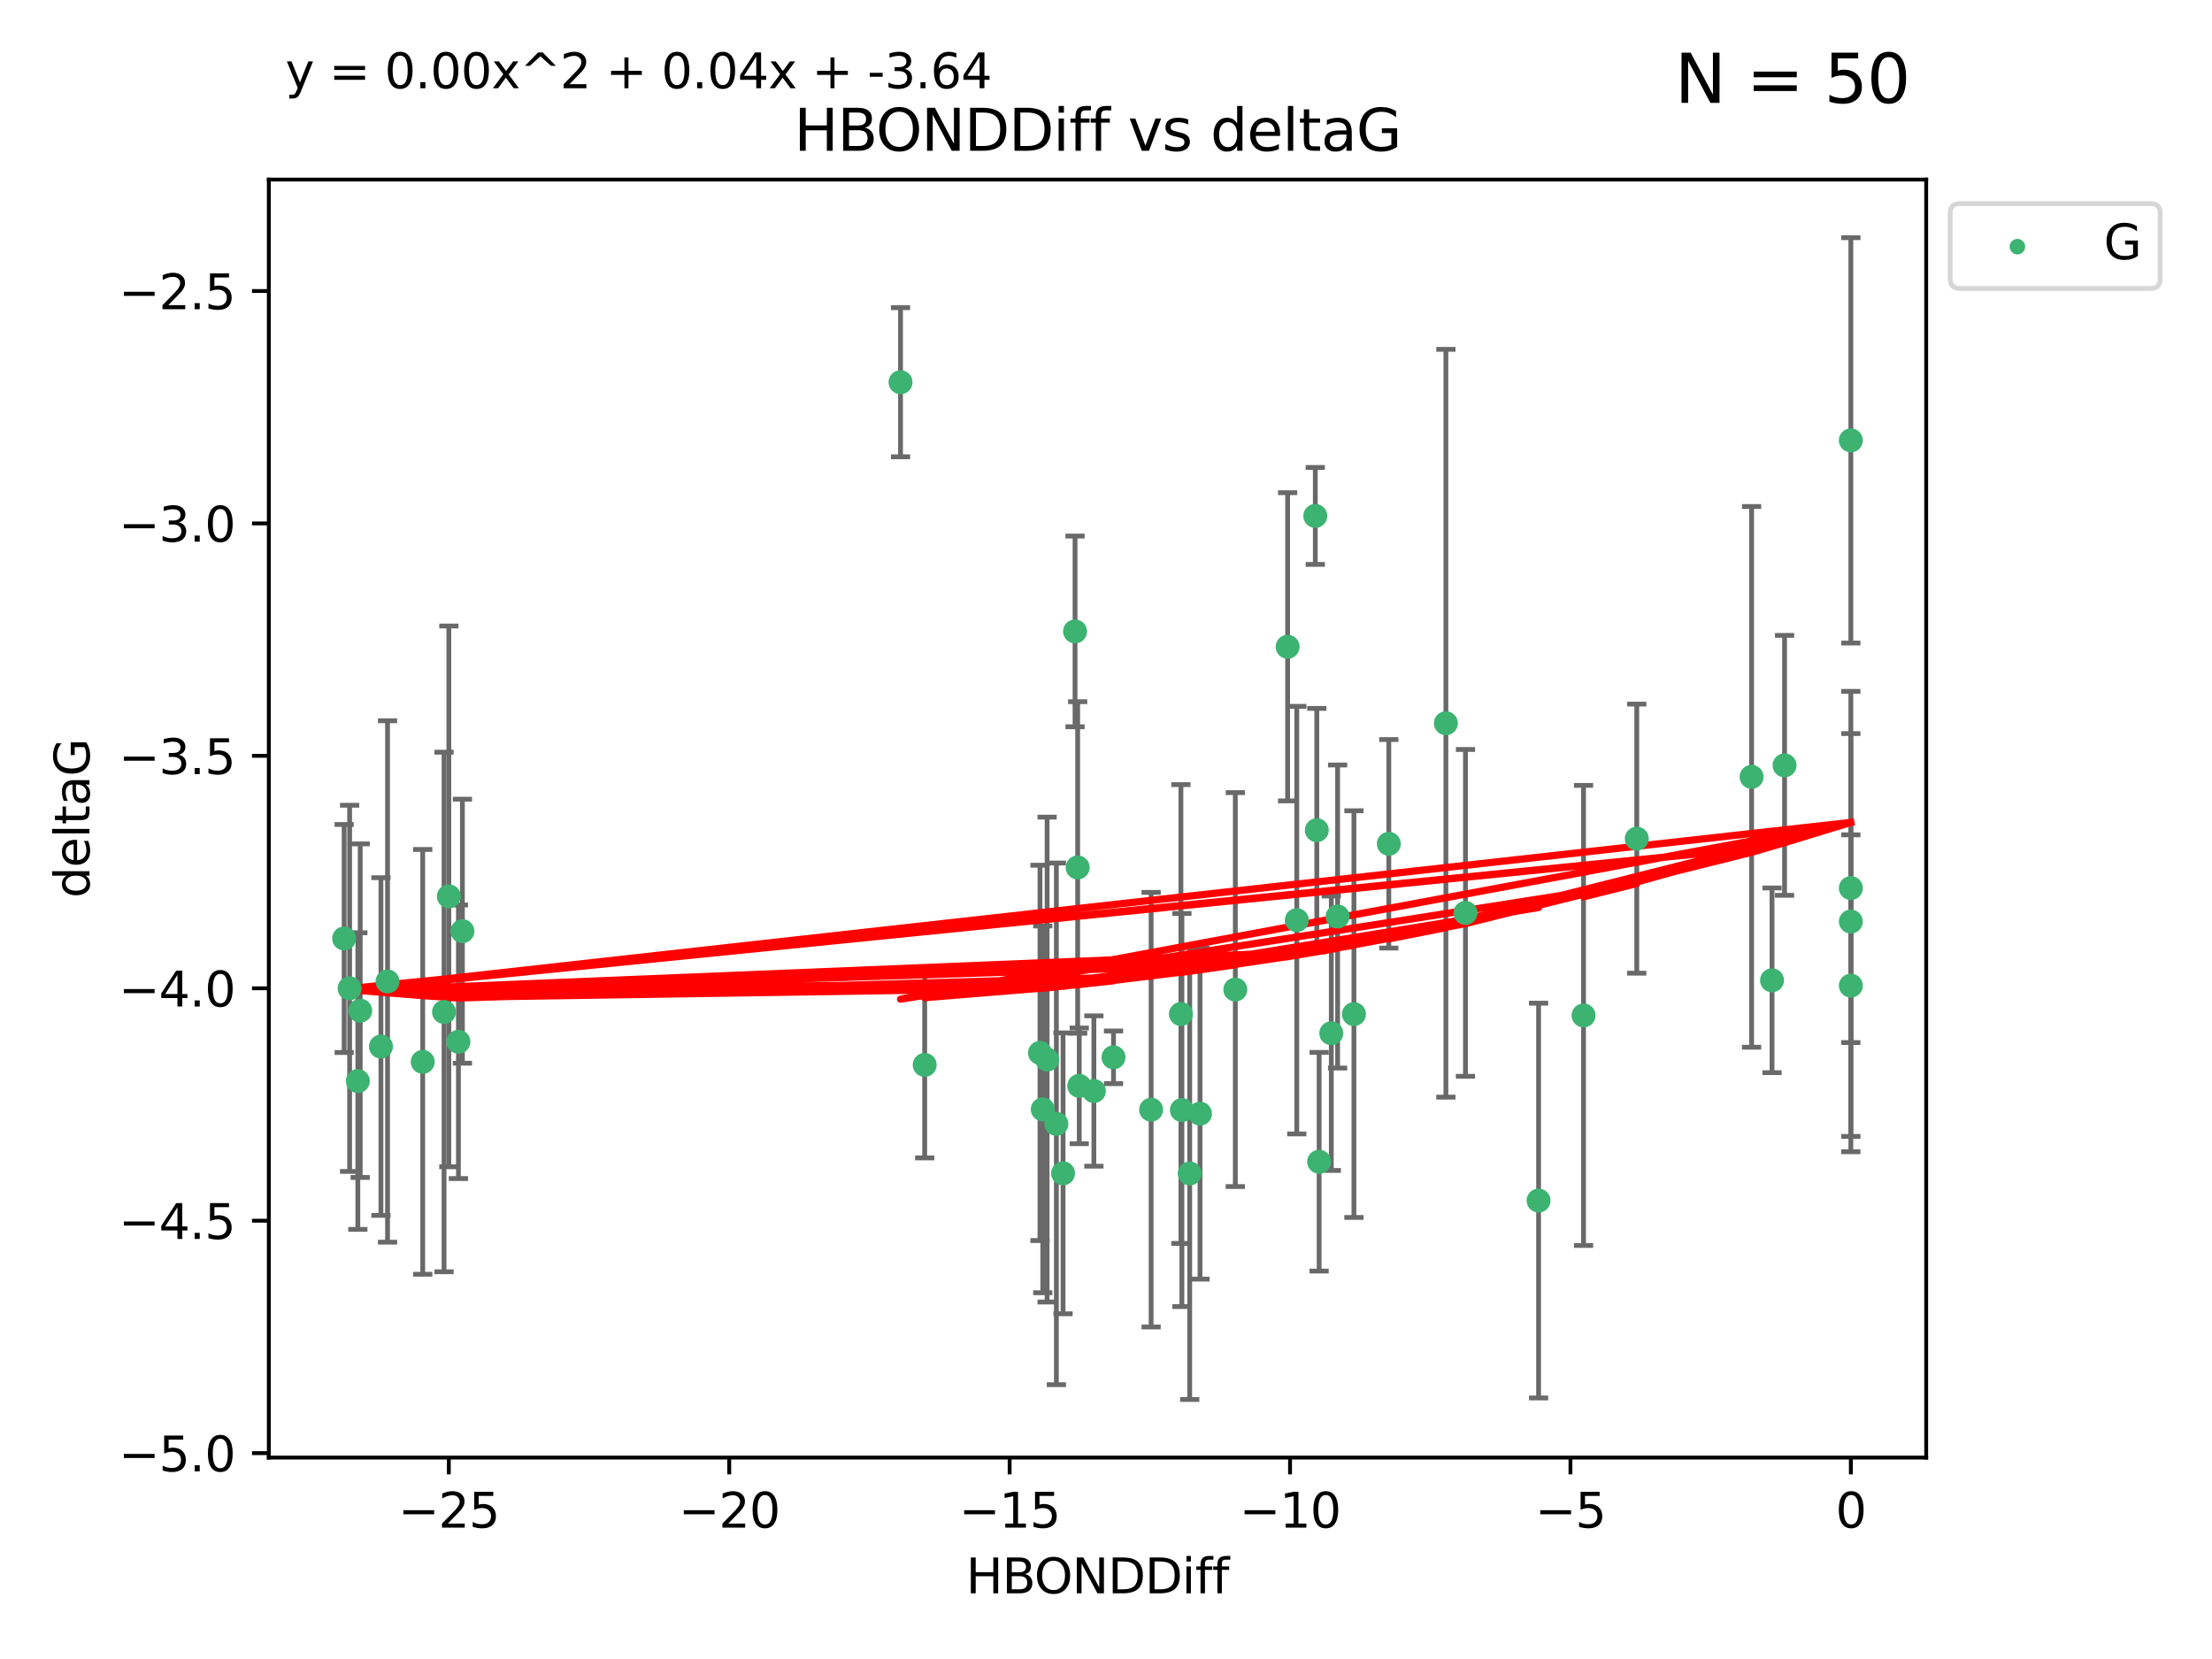 <?xml version="1.0" encoding="utf-8" standalone="no"?>
<!DOCTYPE svg PUBLIC "-//W3C//DTD SVG 1.1//EN"
  "http://www.w3.org/Graphics/SVG/1.1/DTD/svg11.dtd">
<svg xmlns:xlink="http://www.w3.org/1999/xlink" width="460.8pt" height="345.6pt" viewBox="0 0 460.8 345.6" xmlns="http://www.w3.org/2000/svg" version="1.1">
 <defs>
  <style type="text/css">*{stroke-linejoin: round; stroke-linecap: butt}</style>
 </defs>
 <g id="figure_1">
  <g id="patch_1">
   <path d="M 0 345.6 
L 460.8 345.6 
L 460.8 0 
L 0 0 
z
" style="fill: #ffffff"/>
  </g>
  <g id="axes_1">
   <g id="patch_2">
    <path d="M 56 303.64 
L 401.26 303.64 
L 401.26 37.411 
L 56 37.411 
z
" style="fill: #ffffff"/>
   </g>
   <g id="PathCollection_1">
    <defs>
     <path id="m024891df63" d="M 0 1.118 
C 0.297 1.118 0.581 1 0.791 0.791 
C 1 0.581 1.118 0.297 1.118 0 
C 1.118 -0.297 1 -0.581 0.791 -0.791 
C 0.581 -1 0.297 -1.118 0 -1.118 
C -0.297 -1.118 -0.581 -1 -0.791 -0.791 
C -1 -0.581 -1.118 -0.297 -1.118 0 
C -1.118 0.297 -1 0.581 -0.791 0.791 
C -0.581 1 -0.297 1.118 0 1.118 
z
" style="stroke: #3cb371"/>
    </defs>
    <g clip-path="url(#p3698262819)">
     <use xlink:href="#m024891df63" x="247.838" y="244.454" style="fill: #3cb371; stroke: #3cb371"/>
     <use xlink:href="#m024891df63" x="257.34" y="206.146" style="fill: #3cb371; stroke: #3cb371"/>
     <use xlink:href="#m024891df63" x="79.358" y="218.017" style="fill: #3cb371; stroke: #3cb371"/>
     <use xlink:href="#m024891df63" x="218.132" y="220.725" style="fill: #3cb371; stroke: #3cb371"/>
     <use xlink:href="#m024891df63" x="220.062" y="234.121" style="fill: #3cb371; stroke: #3cb371"/>
     <use xlink:href="#m024891df63" x="192.63" y="221.839" style="fill: #3cb371; stroke: #3cb371"/>
     <use xlink:href="#m024891df63" x="274.799" y="242.013" style="fill: #3cb371; stroke: #3cb371"/>
     <use xlink:href="#m024891df63" x="75.037" y="210.541" style="fill: #3cb371; stroke: #3cb371"/>
     <use xlink:href="#m024891df63" x="217.228" y="231.1" style="fill: #3cb371; stroke: #3cb371"/>
     <use xlink:href="#m024891df63" x="93.504" y="186.729" style="fill: #3cb371; stroke: #3cb371"/>
     <use xlink:href="#m024891df63" x="96.328" y="193.984" style="fill: #3cb371; stroke: #3cb371"/>
     <use xlink:href="#m024891df63" x="92.502" y="210.816" style="fill: #3cb371; stroke: #3cb371"/>
     <use xlink:href="#m024891df63" x="239.8" y="231.169" style="fill: #3cb371; stroke: #3cb371"/>
     <use xlink:href="#m024891df63" x="95.497" y="217.019" style="fill: #3cb371; stroke: #3cb371"/>
     <use xlink:href="#m024891df63" x="88.061" y="221.206" style="fill: #3cb371; stroke: #3cb371"/>
     <use xlink:href="#m024891df63" x="74.544" y="225.206" style="fill: #3cb371; stroke: #3cb371"/>
     <use xlink:href="#m024891df63" x="270.146" y="191.682" style="fill: #3cb371; stroke: #3cb371"/>
     <use xlink:href="#m024891df63" x="246.21" y="231.244" style="fill: #3cb371; stroke: #3cb371"/>
     <use xlink:href="#m024891df63" x="246.006" y="211.237" style="fill: #3cb371; stroke: #3cb371"/>
     <use xlink:href="#m024891df63" x="274.313" y="172.942" style="fill: #3cb371; stroke: #3cb371"/>
     <use xlink:href="#m024891df63" x="227.876" y="227.278" style="fill: #3cb371; stroke: #3cb371"/>
     <use xlink:href="#m024891df63" x="277.333" y="215.242" style="fill: #3cb371; stroke: #3cb371"/>
     <use xlink:href="#m024891df63" x="249.983" y="231.996" style="fill: #3cb371; stroke: #3cb371"/>
     <use xlink:href="#m024891df63" x="224.828" y="226.203" style="fill: #3cb371; stroke: #3cb371"/>
     <use xlink:href="#m024891df63" x="282.048" y="211.258" style="fill: #3cb371; stroke: #3cb371"/>
     <use xlink:href="#m024891df63" x="221.453" y="244.427" style="fill: #3cb371; stroke: #3cb371"/>
     <use xlink:href="#m024891df63" x="278.648" y="190.925" style="fill: #3cb371; stroke: #3cb371"/>
     <use xlink:href="#m024891df63" x="268.237" y="134.737" style="fill: #3cb371; stroke: #3cb371"/>
     <use xlink:href="#m024891df63" x="223.952" y="131.536" style="fill: #3cb371; stroke: #3cb371"/>
     <use xlink:href="#m024891df63" x="80.729" y="204.459" style="fill: #3cb371; stroke: #3cb371"/>
     <use xlink:href="#m024891df63" x="231.965" y="220.259" style="fill: #3cb371; stroke: #3cb371"/>
     <use xlink:href="#m024891df63" x="216.649" y="219.335" style="fill: #3cb371; stroke: #3cb371"/>
     <use xlink:href="#m024891df63" x="320.515" y="250.1" style="fill: #3cb371; stroke: #3cb371"/>
     <use xlink:href="#m024891df63" x="224.498" y="180.705" style="fill: #3cb371; stroke: #3cb371"/>
     <use xlink:href="#m024891df63" x="71.694" y="195.507" style="fill: #3cb371; stroke: #3cb371"/>
     <use xlink:href="#m024891df63" x="369.145" y="204.216" style="fill: #3cb371; stroke: #3cb371"/>
     <use xlink:href="#m024891df63" x="72.833" y="205.891" style="fill: #3cb371; stroke: #3cb371"/>
     <use xlink:href="#m024891df63" x="385.566" y="205.324" style="fill: #3cb371; stroke: #3cb371"/>
     <use xlink:href="#m024891df63" x="289.314" y="175.78" style="fill: #3cb371; stroke: #3cb371"/>
     <use xlink:href="#m024891df63" x="301.205" y="150.666" style="fill: #3cb371; stroke: #3cb371"/>
     <use xlink:href="#m024891df63" x="274.001" y="107.475" style="fill: #3cb371; stroke: #3cb371"/>
     <use xlink:href="#m024891df63" x="305.283" y="190.172" style="fill: #3cb371; stroke: #3cb371"/>
     <use xlink:href="#m024891df63" x="364.891" y="161.836" style="fill: #3cb371; stroke: #3cb371"/>
     <use xlink:href="#m024891df63" x="371.756" y="159.439" style="fill: #3cb371; stroke: #3cb371"/>
     <use xlink:href="#m024891df63" x="385.566" y="91.737" style="fill: #3cb371; stroke: #3cb371"/>
     <use xlink:href="#m024891df63" x="385.566" y="191.977" style="fill: #3cb371; stroke: #3cb371"/>
     <use xlink:href="#m024891df63" x="329.882" y="211.534" style="fill: #3cb371; stroke: #3cb371"/>
     <use xlink:href="#m024891df63" x="340.969" y="174.704" style="fill: #3cb371; stroke: #3cb371"/>
     <use xlink:href="#m024891df63" x="187.596" y="79.626" style="fill: #3cb371; stroke: #3cb371"/>
     <use xlink:href="#m024891df63" x="385.566" y="185.004" style="fill: #3cb371; stroke: #3cb371"/>
    </g>
   </g>
   <g id="matplotlib.axis_1">
    <g id="xtick_1">
     <g id="line2d_1">
      <defs>
       <path id="ma9cd498741" d="M 0 0 
L 0 3.5 
" style="stroke: #000000; stroke-width: 0.8"/>
      </defs>
      <g>
       <use xlink:href="#ma9cd498741" x="93.498" y="303.64" style="stroke: #000000; stroke-width: 0.8"/>
      </g>
     </g>
     <g id="text_1">
      <!-- −25 -->
      <g transform="translate(82.946 318.238)scale(0.1 -0.1)">
       <defs>
        <path id="DejaVuSans-2212" d="M 678 2272 
L 4684 2272 
L 4684 1741 
L 678 1741 
L 678 2272 
z
" transform="scale(0.016)"/>
        <path id="DejaVuSans-32" d="M 1228 531 
L 3431 531 
L 3431 0 
L 469 0 
L 469 531 
Q 828 903 1448 1529 
Q 2069 2156 2228 2338 
Q 2531 2678 2651 2914 
Q 2772 3150 2772 3378 
Q 2772 3750 2511 3984 
Q 2250 4219 1831 4219 
Q 1534 4219 1204 4116 
Q 875 4013 500 3803 
L 500 4441 
Q 881 4594 1212 4672 
Q 1544 4750 1819 4750 
Q 2544 4750 2975 4387 
Q 3406 4025 3406 3419 
Q 3406 3131 3298 2873 
Q 3191 2616 2906 2266 
Q 2828 2175 2409 1742 
Q 1991 1309 1228 531 
z
" transform="scale(0.016)"/>
        <path id="DejaVuSans-35" d="M 691 4666 
L 3169 4666 
L 3169 4134 
L 1269 4134 
L 1269 2991 
Q 1406 3038 1543 3061 
Q 1681 3084 1819 3084 
Q 2600 3084 3056 2656 
Q 3513 2228 3513 1497 
Q 3513 744 3044 326 
Q 2575 -91 1722 -91 
Q 1428 -91 1123 -41 
Q 819 9 494 109 
L 494 744 
Q 775 591 1075 516 
Q 1375 441 1709 441 
Q 2250 441 2565 725 
Q 2881 1009 2881 1497 
Q 2881 1984 2565 2268 
Q 2250 2553 1709 2553 
Q 1456 2553 1204 2497 
Q 953 2441 691 2322 
L 691 4666 
z
" transform="scale(0.016)"/>
       </defs>
       <use xlink:href="#DejaVuSans-2212"/>
       <use xlink:href="#DejaVuSans-32" x="83.789"/>
       <use xlink:href="#DejaVuSans-35" x="147.412"/>
      </g>
     </g>
    </g>
    <g id="xtick_2">
     <g id="line2d_2">
      <g>
       <use xlink:href="#ma9cd498741" x="151.912" y="303.64" style="stroke: #000000; stroke-width: 0.8"/>
      </g>
     </g>
     <g id="text_2">
      <!-- −20 -->
      <g transform="translate(141.36 318.238)scale(0.1 -0.1)">
       <defs>
        <path id="DejaVuSans-30" d="M 2034 4250 
Q 1547 4250 1301 3770 
Q 1056 3291 1056 2328 
Q 1056 1369 1301 889 
Q 1547 409 2034 409 
Q 2525 409 2770 889 
Q 3016 1369 3016 2328 
Q 3016 3291 2770 3770 
Q 2525 4250 2034 4250 
z
M 2034 4750 
Q 2819 4750 3233 4129 
Q 3647 3509 3647 2328 
Q 3647 1150 3233 529 
Q 2819 -91 2034 -91 
Q 1250 -91 836 529 
Q 422 1150 422 2328 
Q 422 3509 836 4129 
Q 1250 4750 2034 4750 
z
" transform="scale(0.016)"/>
       </defs>
       <use xlink:href="#DejaVuSans-2212"/>
       <use xlink:href="#DejaVuSans-32" x="83.789"/>
       <use xlink:href="#DejaVuSans-30" x="147.412"/>
      </g>
     </g>
    </g>
    <g id="xtick_3">
     <g id="line2d_3">
      <g>
       <use xlink:href="#ma9cd498741" x="210.326" y="303.64" style="stroke: #000000; stroke-width: 0.8"/>
      </g>
     </g>
     <g id="text_3">
      <!-- −15 -->
      <g transform="translate(199.773 318.238)scale(0.1 -0.1)">
       <defs>
        <path id="DejaVuSans-31" d="M 794 531 
L 1825 531 
L 1825 4091 
L 703 3866 
L 703 4441 
L 1819 4666 
L 2450 4666 
L 2450 531 
L 3481 531 
L 3481 0 
L 794 0 
L 794 531 
z
" transform="scale(0.016)"/>
       </defs>
       <use xlink:href="#DejaVuSans-2212"/>
       <use xlink:href="#DejaVuSans-31" x="83.789"/>
       <use xlink:href="#DejaVuSans-35" x="147.412"/>
      </g>
     </g>
    </g>
    <g id="xtick_4">
     <g id="line2d_4">
      <g>
       <use xlink:href="#ma9cd498741" x="268.739" y="303.64" style="stroke: #000000; stroke-width: 0.8"/>
      </g>
     </g>
     <g id="text_4">
      <!-- −10 -->
      <g transform="translate(258.187 318.238)scale(0.1 -0.1)">
       <use xlink:href="#DejaVuSans-2212"/>
       <use xlink:href="#DejaVuSans-31" x="83.789"/>
       <use xlink:href="#DejaVuSans-30" x="147.412"/>
      </g>
     </g>
    </g>
    <g id="xtick_5">
     <g id="line2d_5">
      <g>
       <use xlink:href="#ma9cd498741" x="327.153" y="303.64" style="stroke: #000000; stroke-width: 0.8"/>
      </g>
     </g>
     <g id="text_5">
      <!-- −5 -->
      <g transform="translate(319.782 318.238)scale(0.1 -0.1)">
       <use xlink:href="#DejaVuSans-2212"/>
       <use xlink:href="#DejaVuSans-35" x="83.789"/>
      </g>
     </g>
    </g>
    <g id="xtick_6">
     <g id="line2d_6">
      <g>
       <use xlink:href="#ma9cd498741" x="385.566" y="303.64" style="stroke: #000000; stroke-width: 0.8"/>
      </g>
     </g>
     <g id="text_6">
      <!-- 0 -->
      <g transform="translate(382.385 318.238)scale(0.1 -0.1)">
       <use xlink:href="#DejaVuSans-30"/>
      </g>
     </g>
    </g>
    <g id="text_7">
     <!-- HBONDDiff -->
     <g transform="translate(201.241 331.917)scale(0.1 -0.1)">
      <defs>
       <path id="DejaVuSans-48" d="M 628 4666 
L 1259 4666 
L 1259 2753 
L 3553 2753 
L 3553 4666 
L 4184 4666 
L 4184 0 
L 3553 0 
L 3553 2222 
L 1259 2222 
L 1259 0 
L 628 0 
L 628 4666 
z
" transform="scale(0.016)"/>
       <path id="DejaVuSans-42" d="M 1259 2228 
L 1259 519 
L 2272 519 
Q 2781 519 3026 730 
Q 3272 941 3272 1375 
Q 3272 1813 3026 2020 
Q 2781 2228 2272 2228 
L 1259 2228 
z
M 1259 4147 
L 1259 2741 
L 2194 2741 
Q 2656 2741 2882 2914 
Q 3109 3088 3109 3444 
Q 3109 3797 2882 3972 
Q 2656 4147 2194 4147 
L 1259 4147 
z
M 628 4666 
L 2241 4666 
Q 2963 4666 3353 4366 
Q 3744 4066 3744 3513 
Q 3744 3084 3544 2831 
Q 3344 2578 2956 2516 
Q 3422 2416 3680 2098 
Q 3938 1781 3938 1306 
Q 3938 681 3513 340 
Q 3088 0 2303 0 
L 628 0 
L 628 4666 
z
" transform="scale(0.016)"/>
       <path id="DejaVuSans-4f" d="M 2522 4238 
Q 1834 4238 1429 3725 
Q 1025 3213 1025 2328 
Q 1025 1447 1429 934 
Q 1834 422 2522 422 
Q 3209 422 3611 934 
Q 4013 1447 4013 2328 
Q 4013 3213 3611 3725 
Q 3209 4238 2522 4238 
z
M 2522 4750 
Q 3503 4750 4090 4092 
Q 4678 3434 4678 2328 
Q 4678 1225 4090 567 
Q 3503 -91 2522 -91 
Q 1538 -91 948 565 
Q 359 1222 359 2328 
Q 359 3434 948 4092 
Q 1538 4750 2522 4750 
z
" transform="scale(0.016)"/>
       <path id="DejaVuSans-4e" d="M 628 4666 
L 1478 4666 
L 3547 763 
L 3547 4666 
L 4159 4666 
L 4159 0 
L 3309 0 
L 1241 3903 
L 1241 0 
L 628 0 
L 628 4666 
z
" transform="scale(0.016)"/>
       <path id="DejaVuSans-44" d="M 1259 4147 
L 1259 519 
L 2022 519 
Q 2988 519 3436 956 
Q 3884 1394 3884 2338 
Q 3884 3275 3436 3711 
Q 2988 4147 2022 4147 
L 1259 4147 
z
M 628 4666 
L 1925 4666 
Q 3281 4666 3915 4102 
Q 4550 3538 4550 2338 
Q 4550 1131 3912 565 
Q 3275 0 1925 0 
L 628 0 
L 628 4666 
z
" transform="scale(0.016)"/>
       <path id="DejaVuSans-69" d="M 603 3500 
L 1178 3500 
L 1178 0 
L 603 0 
L 603 3500 
z
M 603 4863 
L 1178 4863 
L 1178 4134 
L 603 4134 
L 603 4863 
z
" transform="scale(0.016)"/>
       <path id="DejaVuSans-66" d="M 2375 4863 
L 2375 4384 
L 1825 4384 
Q 1516 4384 1395 4259 
Q 1275 4134 1275 3809 
L 1275 3500 
L 2222 3500 
L 2222 3053 
L 1275 3053 
L 1275 0 
L 697 0 
L 697 3053 
L 147 3053 
L 147 3500 
L 697 3500 
L 697 3744 
Q 697 4328 969 4595 
Q 1241 4863 1831 4863 
L 2375 4863 
z
" transform="scale(0.016)"/>
      </defs>
      <use xlink:href="#DejaVuSans-48"/>
      <use xlink:href="#DejaVuSans-42" x="75.195"/>
      <use xlink:href="#DejaVuSans-4f" x="142.049"/>
      <use xlink:href="#DejaVuSans-4e" x="220.76"/>
      <use xlink:href="#DejaVuSans-44" x="295.564"/>
      <use xlink:href="#DejaVuSans-44" x="372.566"/>
      <use xlink:href="#DejaVuSans-69" x="449.568"/>
      <use xlink:href="#DejaVuSans-66" x="477.352"/>
      <use xlink:href="#DejaVuSans-66" x="512.557"/>
     </g>
    </g>
   </g>
   <g id="matplotlib.axis_2">
    <g id="ytick_1">
     <g id="line2d_7">
      <defs>
       <path id="m182ba5b49a" d="M 0 0 
L -3.5 0 
" style="stroke: #000000; stroke-width: 0.8"/>
      </defs>
      <g>
       <use xlink:href="#m182ba5b49a" x="56" y="302.714" style="stroke: #000000; stroke-width: 0.8"/>
      </g>
     </g>
     <g id="text_8">
      <!-- −5.0 -->
      <g transform="translate(24.717 306.513)scale(0.1 -0.1)">
       <defs>
        <path id="DejaVuSans-2e" d="M 684 794 
L 1344 794 
L 1344 0 
L 684 0 
L 684 794 
z
" transform="scale(0.016)"/>
       </defs>
       <use xlink:href="#DejaVuSans-2212"/>
       <use xlink:href="#DejaVuSans-35" x="83.789"/>
       <use xlink:href="#DejaVuSans-2e" x="147.412"/>
       <use xlink:href="#DejaVuSans-30" x="179.199"/>
      </g>
     </g>
    </g>
    <g id="ytick_2">
     <g id="line2d_8">
      <g>
       <use xlink:href="#m182ba5b49a" x="56" y="254.295" style="stroke: #000000; stroke-width: 0.8"/>
      </g>
     </g>
     <g id="text_9">
      <!-- −4.5 -->
      <g transform="translate(24.717 258.094)scale(0.1 -0.1)">
       <defs>
        <path id="DejaVuSans-34" d="M 2419 4116 
L 825 1625 
L 2419 1625 
L 2419 4116 
z
M 2253 4666 
L 3047 4666 
L 3047 1625 
L 3713 1625 
L 3713 1100 
L 3047 1100 
L 3047 0 
L 2419 0 
L 2419 1100 
L 313 1100 
L 313 1709 
L 2253 4666 
z
" transform="scale(0.016)"/>
       </defs>
       <use xlink:href="#DejaVuSans-2212"/>
       <use xlink:href="#DejaVuSans-34" x="83.789"/>
       <use xlink:href="#DejaVuSans-2e" x="147.412"/>
       <use xlink:href="#DejaVuSans-35" x="179.199"/>
      </g>
     </g>
    </g>
    <g id="ytick_3">
     <g id="line2d_9">
      <g>
       <use xlink:href="#m182ba5b49a" x="56" y="205.876" style="stroke: #000000; stroke-width: 0.8"/>
      </g>
     </g>
     <g id="text_10">
      <!-- −4.0 -->
      <g transform="translate(24.717 209.675)scale(0.1 -0.1)">
       <use xlink:href="#DejaVuSans-2212"/>
       <use xlink:href="#DejaVuSans-34" x="83.789"/>
       <use xlink:href="#DejaVuSans-2e" x="147.412"/>
       <use xlink:href="#DejaVuSans-30" x="179.199"/>
      </g>
     </g>
    </g>
    <g id="ytick_4">
     <g id="line2d_10">
      <g>
       <use xlink:href="#m182ba5b49a" x="56" y="157.456" style="stroke: #000000; stroke-width: 0.8"/>
      </g>
     </g>
     <g id="text_11">
      <!-- −3.5 -->
      <g transform="translate(24.717 161.256)scale(0.1 -0.1)">
       <defs>
        <path id="DejaVuSans-33" d="M 2597 2516 
Q 3050 2419 3304 2112 
Q 3559 1806 3559 1356 
Q 3559 666 3084 287 
Q 2609 -91 1734 -91 
Q 1441 -91 1130 -33 
Q 819 25 488 141 
L 488 750 
Q 750 597 1062 519 
Q 1375 441 1716 441 
Q 2309 441 2620 675 
Q 2931 909 2931 1356 
Q 2931 1769 2642 2001 
Q 2353 2234 1838 2234 
L 1294 2234 
L 1294 2753 
L 1863 2753 
Q 2328 2753 2575 2939 
Q 2822 3125 2822 3475 
Q 2822 3834 2567 4026 
Q 2313 4219 1838 4219 
Q 1578 4219 1281 4162 
Q 984 4106 628 3988 
L 628 4550 
Q 988 4650 1302 4700 
Q 1616 4750 1894 4750 
Q 2613 4750 3031 4423 
Q 3450 4097 3450 3541 
Q 3450 3153 3228 2886 
Q 3006 2619 2597 2516 
z
" transform="scale(0.016)"/>
       </defs>
       <use xlink:href="#DejaVuSans-2212"/>
       <use xlink:href="#DejaVuSans-33" x="83.789"/>
       <use xlink:href="#DejaVuSans-2e" x="147.412"/>
       <use xlink:href="#DejaVuSans-35" x="179.199"/>
      </g>
     </g>
    </g>
    <g id="ytick_5">
     <g id="line2d_11">
      <g>
       <use xlink:href="#m182ba5b49a" x="56" y="109.037" style="stroke: #000000; stroke-width: 0.8"/>
      </g>
     </g>
     <g id="text_12">
      <!-- −3.0 -->
      <g transform="translate(24.717 112.837)scale(0.1 -0.1)">
       <use xlink:href="#DejaVuSans-2212"/>
       <use xlink:href="#DejaVuSans-33" x="83.789"/>
       <use xlink:href="#DejaVuSans-2e" x="147.412"/>
       <use xlink:href="#DejaVuSans-30" x="179.199"/>
      </g>
     </g>
    </g>
    <g id="ytick_6">
     <g id="line2d_12">
      <g>
       <use xlink:href="#m182ba5b49a" x="56" y="60.618" style="stroke: #000000; stroke-width: 0.8"/>
      </g>
     </g>
     <g id="text_13">
      <!-- −2.5 -->
      <g transform="translate(24.717 64.417)scale(0.1 -0.1)">
       <use xlink:href="#DejaVuSans-2212"/>
       <use xlink:href="#DejaVuSans-32" x="83.789"/>
       <use xlink:href="#DejaVuSans-2e" x="147.412"/>
       <use xlink:href="#DejaVuSans-35" x="179.199"/>
      </g>
     </g>
    </g>
    <g id="text_14">
     <!-- deltaG -->
     <g transform="translate(18.637 187.064)rotate(-90)scale(0.1 -0.1)">
      <defs>
       <path id="DejaVuSans-64" d="M 2906 2969 
L 2906 4863 
L 3481 4863 
L 3481 0 
L 2906 0 
L 2906 525 
Q 2725 213 2448 61 
Q 2172 -91 1784 -91 
Q 1150 -91 751 415 
Q 353 922 353 1747 
Q 353 2572 751 3078 
Q 1150 3584 1784 3584 
Q 2172 3584 2448 3432 
Q 2725 3281 2906 2969 
z
M 947 1747 
Q 947 1113 1208 752 
Q 1469 391 1925 391 
Q 2381 391 2643 752 
Q 2906 1113 2906 1747 
Q 2906 2381 2643 2742 
Q 2381 3103 1925 3103 
Q 1469 3103 1208 2742 
Q 947 2381 947 1747 
z
" transform="scale(0.016)"/>
       <path id="DejaVuSans-65" d="M 3597 1894 
L 3597 1613 
L 953 1613 
Q 991 1019 1311 708 
Q 1631 397 2203 397 
Q 2534 397 2845 478 
Q 3156 559 3463 722 
L 3463 178 
Q 3153 47 2828 -22 
Q 2503 -91 2169 -91 
Q 1331 -91 842 396 
Q 353 884 353 1716 
Q 353 2575 817 3079 
Q 1281 3584 2069 3584 
Q 2775 3584 3186 3129 
Q 3597 2675 3597 1894 
z
M 3022 2063 
Q 3016 2534 2758 2815 
Q 2500 3097 2075 3097 
Q 1594 3097 1305 2825 
Q 1016 2553 972 2059 
L 3022 2063 
z
" transform="scale(0.016)"/>
       <path id="DejaVuSans-6c" d="M 603 4863 
L 1178 4863 
L 1178 0 
L 603 0 
L 603 4863 
z
" transform="scale(0.016)"/>
       <path id="DejaVuSans-74" d="M 1172 4494 
L 1172 3500 
L 2356 3500 
L 2356 3053 
L 1172 3053 
L 1172 1153 
Q 1172 725 1289 603 
Q 1406 481 1766 481 
L 2356 481 
L 2356 0 
L 1766 0 
Q 1100 0 847 248 
Q 594 497 594 1153 
L 594 3053 
L 172 3053 
L 172 3500 
L 594 3500 
L 594 4494 
L 1172 4494 
z
" transform="scale(0.016)"/>
       <path id="DejaVuSans-61" d="M 2194 1759 
Q 1497 1759 1228 1600 
Q 959 1441 959 1056 
Q 959 750 1161 570 
Q 1363 391 1709 391 
Q 2188 391 2477 730 
Q 2766 1069 2766 1631 
L 2766 1759 
L 2194 1759 
z
M 3341 1997 
L 3341 0 
L 2766 0 
L 2766 531 
Q 2569 213 2275 61 
Q 1981 -91 1556 -91 
Q 1019 -91 701 211 
Q 384 513 384 1019 
Q 384 1609 779 1909 
Q 1175 2209 1959 2209 
L 2766 2209 
L 2766 2266 
Q 2766 2663 2505 2880 
Q 2244 3097 1772 3097 
Q 1472 3097 1187 3025 
Q 903 2953 641 2809 
L 641 3341 
Q 956 3463 1253 3523 
Q 1550 3584 1831 3584 
Q 2591 3584 2966 3190 
Q 3341 2797 3341 1997 
z
" transform="scale(0.016)"/>
       <path id="DejaVuSans-47" d="M 3809 666 
L 3809 1919 
L 2778 1919 
L 2778 2438 
L 4434 2438 
L 4434 434 
Q 4069 175 3628 42 
Q 3188 -91 2688 -91 
Q 1594 -91 976 548 
Q 359 1188 359 2328 
Q 359 3472 976 4111 
Q 1594 4750 2688 4750 
Q 3144 4750 3555 4637 
Q 3966 4525 4313 4306 
L 4313 3634 
Q 3963 3931 3569 4081 
Q 3175 4231 2741 4231 
Q 1884 4231 1454 3753 
Q 1025 3275 1025 2328 
Q 1025 1384 1454 906 
Q 1884 428 2741 428 
Q 3075 428 3337 486 
Q 3600 544 3809 666 
z
" transform="scale(0.016)"/>
      </defs>
      <use xlink:href="#DejaVuSans-64"/>
      <use xlink:href="#DejaVuSans-65" x="63.477"/>
      <use xlink:href="#DejaVuSans-6c" x="125"/>
      <use xlink:href="#DejaVuSans-74" x="152.783"/>
      <use xlink:href="#DejaVuSans-61" x="191.992"/>
      <use xlink:href="#DejaVuSans-47" x="253.271"/>
     </g>
    </g>
   </g>
   <g id="LineCollection_1">
    <path d="M 247.838 291.539 
L 247.838 197.37 
" clip-path="url(#p3698262819)" style="fill: none; stroke: #696969"/>
    <path d="M 257.34 247.18 
L 257.34 165.112 
" clip-path="url(#p3698262819)" style="fill: none; stroke: #696969"/>
    <path d="M 79.358 253.19 
L 79.358 182.843 
" clip-path="url(#p3698262819)" style="fill: none; stroke: #696969"/>
    <path d="M 218.132 271.233 
L 218.132 170.216 
" clip-path="url(#p3698262819)" style="fill: none; stroke: #696969"/>
    <path d="M 220.062 288.458 
L 220.062 179.784 
" clip-path="url(#p3698262819)" style="fill: none; stroke: #696969"/>
    <path d="M 192.63 241.213 
L 192.63 202.465 
" clip-path="url(#p3698262819)" style="fill: none; stroke: #696969"/>
    <path d="M 274.799 264.791 
L 274.799 219.236 
" clip-path="url(#p3698262819)" style="fill: none; stroke: #696969"/>
    <path d="M 75.037 245.285 
L 75.037 175.796 
" clip-path="url(#p3698262819)" style="fill: none; stroke: #696969"/>
    <path d="M 217.228 269.304 
L 217.228 192.895 
" clip-path="url(#p3698262819)" style="fill: none; stroke: #696969"/>
    <path d="M 93.504 243.055 
L 93.504 130.404 
" clip-path="url(#p3698262819)" style="fill: none; stroke: #696969"/>
    <path d="M 96.328 221.488 
L 96.328 166.48 
" clip-path="url(#p3698262819)" style="fill: none; stroke: #696969"/>
    <path d="M 92.502 264.935 
L 92.502 156.697 
" clip-path="url(#p3698262819)" style="fill: none; stroke: #696969"/>
    <path d="M 239.8 276.437 
L 239.8 185.901 
" clip-path="url(#p3698262819)" style="fill: none; stroke: #696969"/>
    <path d="M 95.497 245.515 
L 95.497 188.524 
" clip-path="url(#p3698262819)" style="fill: none; stroke: #696969"/>
    <path d="M 88.061 265.453 
L 88.061 176.958 
" clip-path="url(#p3698262819)" style="fill: none; stroke: #696969"/>
    <path d="M 74.544 256.103 
L 74.544 194.31 
" clip-path="url(#p3698262819)" style="fill: none; stroke: #696969"/>
    <path d="M 270.146 236.221 
L 270.146 147.143 
" clip-path="url(#p3698262819)" style="fill: none; stroke: #696969"/>
    <path d="M 246.21 272.186 
L 246.21 190.302 
" clip-path="url(#p3698262819)" style="fill: none; stroke: #696969"/>
    <path d="M 246.006 259.022 
L 246.006 163.451 
" clip-path="url(#p3698262819)" style="fill: none; stroke: #696969"/>
    <path d="M 274.313 198.311 
L 274.313 147.573 
" clip-path="url(#p3698262819)" style="fill: none; stroke: #696969"/>
    <path d="M 227.876 242.937 
L 227.876 211.62 
" clip-path="url(#p3698262819)" style="fill: none; stroke: #696969"/>
    <path d="M 277.333 243.822 
L 277.333 186.661 
" clip-path="url(#p3698262819)" style="fill: none; stroke: #696969"/>
    <path d="M 249.983 266.465 
L 249.983 197.526 
" clip-path="url(#p3698262819)" style="fill: none; stroke: #696969"/>
    <path d="M 224.828 238.261 
L 224.828 214.145 
" clip-path="url(#p3698262819)" style="fill: none; stroke: #696969"/>
    <path d="M 282.048 253.617 
L 282.048 168.899 
" clip-path="url(#p3698262819)" style="fill: none; stroke: #696969"/>
    <path d="M 221.453 273.681 
L 221.453 215.173 
" clip-path="url(#p3698262819)" style="fill: none; stroke: #696969"/>
    <path d="M 278.648 222.489 
L 278.648 159.361 
" clip-path="url(#p3698262819)" style="fill: none; stroke: #696969"/>
    <path d="M 268.237 166.836 
L 268.237 102.638 
" clip-path="url(#p3698262819)" style="fill: none; stroke: #696969"/>
    <path d="M 223.952 151.399 
L 223.952 111.672 
" clip-path="url(#p3698262819)" style="fill: none; stroke: #696969"/>
    <path d="M 80.729 258.768 
L 80.729 150.151 
" clip-path="url(#p3698262819)" style="fill: none; stroke: #696969"/>
    <path d="M 231.965 225.744 
L 231.965 214.775 
" clip-path="url(#p3698262819)" style="fill: none; stroke: #696969"/>
    <path d="M 216.649 258.429 
L 216.649 180.24 
" clip-path="url(#p3698262819)" style="fill: none; stroke: #696969"/>
    <path d="M 320.515 291.218 
L 320.515 208.983 
" clip-path="url(#p3698262819)" style="fill: none; stroke: #696969"/>
    <path d="M 224.498 215.241 
L 224.498 146.169 
" clip-path="url(#p3698262819)" style="fill: none; stroke: #696969"/>
    <path d="M 71.694 219.255 
L 71.694 171.758 
" clip-path="url(#p3698262819)" style="fill: none; stroke: #696969"/>
    <path d="M 369.145 223.451 
L 369.145 184.98 
" clip-path="url(#p3698262819)" style="fill: none; stroke: #696969"/>
    <path d="M 72.833 244.031 
L 72.833 167.751 
" clip-path="url(#p3698262819)" style="fill: none; stroke: #696969"/>
    <path d="M 385.566 236.737 
L 385.566 173.91 
" clip-path="url(#p3698262819)" style="fill: none; stroke: #696969"/>
    <path d="M 289.314 197.499 
L 289.314 154.062 
" clip-path="url(#p3698262819)" style="fill: none; stroke: #696969"/>
    <path d="M 301.205 228.555 
L 301.205 72.778 
" clip-path="url(#p3698262819)" style="fill: none; stroke: #696969"/>
    <path d="M 274.001 117.575 
L 274.001 97.375 
" clip-path="url(#p3698262819)" style="fill: none; stroke: #696969"/>
    <path d="M 305.283 224.211 
L 305.283 156.133 
" clip-path="url(#p3698262819)" style="fill: none; stroke: #696969"/>
    <path d="M 364.891 218.157 
L 364.891 105.515 
" clip-path="url(#p3698262819)" style="fill: none; stroke: #696969"/>
    <path d="M 371.756 186.517 
L 371.756 132.36 
" clip-path="url(#p3698262819)" style="fill: none; stroke: #696969"/>
    <path d="M 385.566 133.961 
L 385.566 49.513 
" clip-path="url(#p3698262819)" style="fill: none; stroke: #696969"/>
    <path d="M 385.566 239.933 
L 385.566 144.021 
" clip-path="url(#p3698262819)" style="fill: none; stroke: #696969"/>
    <path d="M 329.882 259.458 
L 329.882 163.611 
" clip-path="url(#p3698262819)" style="fill: none; stroke: #696969"/>
    <path d="M 340.969 202.73 
L 340.969 146.678 
" clip-path="url(#p3698262819)" style="fill: none; stroke: #696969"/>
    <path d="M 187.596 95.16 
L 187.596 64.092 
" clip-path="url(#p3698262819)" style="fill: none; stroke: #696969"/>
    <path d="M 385.566 217.186 
L 385.566 152.823 
" clip-path="url(#p3698262819)" style="fill: none; stroke: #696969"/>
   </g>
   <g id="line2d_13">
    <defs>
     <path id="m7ef07725f4" d="M 2 0 
L -2 -0 
" style="stroke: #696969"/>
    </defs>
    <g clip-path="url(#p3698262819)">
     <use xlink:href="#m7ef07725f4" x="247.838" y="291.539" style="fill: #696969; stroke: #696969"/>
     <use xlink:href="#m7ef07725f4" x="257.34" y="247.18" style="fill: #696969; stroke: #696969"/>
     <use xlink:href="#m7ef07725f4" x="79.358" y="253.19" style="fill: #696969; stroke: #696969"/>
     <use xlink:href="#m7ef07725f4" x="218.132" y="271.233" style="fill: #696969; stroke: #696969"/>
     <use xlink:href="#m7ef07725f4" x="220.062" y="288.458" style="fill: #696969; stroke: #696969"/>
     <use xlink:href="#m7ef07725f4" x="192.63" y="241.213" style="fill: #696969; stroke: #696969"/>
     <use xlink:href="#m7ef07725f4" x="274.799" y="264.791" style="fill: #696969; stroke: #696969"/>
     <use xlink:href="#m7ef07725f4" x="75.037" y="245.285" style="fill: #696969; stroke: #696969"/>
     <use xlink:href="#m7ef07725f4" x="217.228" y="269.304" style="fill: #696969; stroke: #696969"/>
     <use xlink:href="#m7ef07725f4" x="93.504" y="243.055" style="fill: #696969; stroke: #696969"/>
     <use xlink:href="#m7ef07725f4" x="96.328" y="221.488" style="fill: #696969; stroke: #696969"/>
     <use xlink:href="#m7ef07725f4" x="92.502" y="264.935" style="fill: #696969; stroke: #696969"/>
     <use xlink:href="#m7ef07725f4" x="239.8" y="276.437" style="fill: #696969; stroke: #696969"/>
     <use xlink:href="#m7ef07725f4" x="95.497" y="245.515" style="fill: #696969; stroke: #696969"/>
     <use xlink:href="#m7ef07725f4" x="88.061" y="265.453" style="fill: #696969; stroke: #696969"/>
     <use xlink:href="#m7ef07725f4" x="74.544" y="256.103" style="fill: #696969; stroke: #696969"/>
     <use xlink:href="#m7ef07725f4" x="270.146" y="236.221" style="fill: #696969; stroke: #696969"/>
     <use xlink:href="#m7ef07725f4" x="246.21" y="272.186" style="fill: #696969; stroke: #696969"/>
     <use xlink:href="#m7ef07725f4" x="246.006" y="259.022" style="fill: #696969; stroke: #696969"/>
     <use xlink:href="#m7ef07725f4" x="274.313" y="198.311" style="fill: #696969; stroke: #696969"/>
     <use xlink:href="#m7ef07725f4" x="227.876" y="242.937" style="fill: #696969; stroke: #696969"/>
     <use xlink:href="#m7ef07725f4" x="277.333" y="243.822" style="fill: #696969; stroke: #696969"/>
     <use xlink:href="#m7ef07725f4" x="249.983" y="266.465" style="fill: #696969; stroke: #696969"/>
     <use xlink:href="#m7ef07725f4" x="224.828" y="238.261" style="fill: #696969; stroke: #696969"/>
     <use xlink:href="#m7ef07725f4" x="282.048" y="253.617" style="fill: #696969; stroke: #696969"/>
     <use xlink:href="#m7ef07725f4" x="221.453" y="273.681" style="fill: #696969; stroke: #696969"/>
     <use xlink:href="#m7ef07725f4" x="278.648" y="222.489" style="fill: #696969; stroke: #696969"/>
     <use xlink:href="#m7ef07725f4" x="268.237" y="166.836" style="fill: #696969; stroke: #696969"/>
     <use xlink:href="#m7ef07725f4" x="223.952" y="151.399" style="fill: #696969; stroke: #696969"/>
     <use xlink:href="#m7ef07725f4" x="80.729" y="258.768" style="fill: #696969; stroke: #696969"/>
     <use xlink:href="#m7ef07725f4" x="231.965" y="225.744" style="fill: #696969; stroke: #696969"/>
     <use xlink:href="#m7ef07725f4" x="216.649" y="258.429" style="fill: #696969; stroke: #696969"/>
     <use xlink:href="#m7ef07725f4" x="320.515" y="291.218" style="fill: #696969; stroke: #696969"/>
     <use xlink:href="#m7ef07725f4" x="224.498" y="215.241" style="fill: #696969; stroke: #696969"/>
     <use xlink:href="#m7ef07725f4" x="71.694" y="219.255" style="fill: #696969; stroke: #696969"/>
     <use xlink:href="#m7ef07725f4" x="369.145" y="223.451" style="fill: #696969; stroke: #696969"/>
     <use xlink:href="#m7ef07725f4" x="72.833" y="244.031" style="fill: #696969; stroke: #696969"/>
     <use xlink:href="#m7ef07725f4" x="385.566" y="236.737" style="fill: #696969; stroke: #696969"/>
     <use xlink:href="#m7ef07725f4" x="289.314" y="197.499" style="fill: #696969; stroke: #696969"/>
     <use xlink:href="#m7ef07725f4" x="301.205" y="228.555" style="fill: #696969; stroke: #696969"/>
     <use xlink:href="#m7ef07725f4" x="274.001" y="117.575" style="fill: #696969; stroke: #696969"/>
     <use xlink:href="#m7ef07725f4" x="305.283" y="224.211" style="fill: #696969; stroke: #696969"/>
     <use xlink:href="#m7ef07725f4" x="364.891" y="218.157" style="fill: #696969; stroke: #696969"/>
     <use xlink:href="#m7ef07725f4" x="371.756" y="186.517" style="fill: #696969; stroke: #696969"/>
     <use xlink:href="#m7ef07725f4" x="385.566" y="133.961" style="fill: #696969; stroke: #696969"/>
     <use xlink:href="#m7ef07725f4" x="385.566" y="239.933" style="fill: #696969; stroke: #696969"/>
     <use xlink:href="#m7ef07725f4" x="329.882" y="259.458" style="fill: #696969; stroke: #696969"/>
     <use xlink:href="#m7ef07725f4" x="340.969" y="202.73" style="fill: #696969; stroke: #696969"/>
     <use xlink:href="#m7ef07725f4" x="187.596" y="95.16" style="fill: #696969; stroke: #696969"/>
     <use xlink:href="#m7ef07725f4" x="385.566" y="217.186" style="fill: #696969; stroke: #696969"/>
    </g>
   </g>
   <g id="line2d_14">
    <g clip-path="url(#p3698262819)">
     <use xlink:href="#m7ef07725f4" x="247.838" y="197.37" style="fill: #696969; stroke: #696969"/>
     <use xlink:href="#m7ef07725f4" x="257.34" y="165.112" style="fill: #696969; stroke: #696969"/>
     <use xlink:href="#m7ef07725f4" x="79.358" y="182.843" style="fill: #696969; stroke: #696969"/>
     <use xlink:href="#m7ef07725f4" x="218.132" y="170.216" style="fill: #696969; stroke: #696969"/>
     <use xlink:href="#m7ef07725f4" x="220.062" y="179.784" style="fill: #696969; stroke: #696969"/>
     <use xlink:href="#m7ef07725f4" x="192.63" y="202.465" style="fill: #696969; stroke: #696969"/>
     <use xlink:href="#m7ef07725f4" x="274.799" y="219.236" style="fill: #696969; stroke: #696969"/>
     <use xlink:href="#m7ef07725f4" x="75.037" y="175.796" style="fill: #696969; stroke: #696969"/>
     <use xlink:href="#m7ef07725f4" x="217.228" y="192.895" style="fill: #696969; stroke: #696969"/>
     <use xlink:href="#m7ef07725f4" x="93.504" y="130.404" style="fill: #696969; stroke: #696969"/>
     <use xlink:href="#m7ef07725f4" x="96.328" y="166.48" style="fill: #696969; stroke: #696969"/>
     <use xlink:href="#m7ef07725f4" x="92.502" y="156.697" style="fill: #696969; stroke: #696969"/>
     <use xlink:href="#m7ef07725f4" x="239.8" y="185.901" style="fill: #696969; stroke: #696969"/>
     <use xlink:href="#m7ef07725f4" x="95.497" y="188.524" style="fill: #696969; stroke: #696969"/>
     <use xlink:href="#m7ef07725f4" x="88.061" y="176.958" style="fill: #696969; stroke: #696969"/>
     <use xlink:href="#m7ef07725f4" x="74.544" y="194.31" style="fill: #696969; stroke: #696969"/>
     <use xlink:href="#m7ef07725f4" x="270.146" y="147.143" style="fill: #696969; stroke: #696969"/>
     <use xlink:href="#m7ef07725f4" x="246.21" y="190.302" style="fill: #696969; stroke: #696969"/>
     <use xlink:href="#m7ef07725f4" x="246.006" y="163.451" style="fill: #696969; stroke: #696969"/>
     <use xlink:href="#m7ef07725f4" x="274.313" y="147.573" style="fill: #696969; stroke: #696969"/>
     <use xlink:href="#m7ef07725f4" x="227.876" y="211.62" style="fill: #696969; stroke: #696969"/>
     <use xlink:href="#m7ef07725f4" x="277.333" y="186.661" style="fill: #696969; stroke: #696969"/>
     <use xlink:href="#m7ef07725f4" x="249.983" y="197.526" style="fill: #696969; stroke: #696969"/>
     <use xlink:href="#m7ef07725f4" x="224.828" y="214.145" style="fill: #696969; stroke: #696969"/>
     <use xlink:href="#m7ef07725f4" x="282.048" y="168.899" style="fill: #696969; stroke: #696969"/>
     <use xlink:href="#m7ef07725f4" x="221.453" y="215.173" style="fill: #696969; stroke: #696969"/>
     <use xlink:href="#m7ef07725f4" x="278.648" y="159.361" style="fill: #696969; stroke: #696969"/>
     <use xlink:href="#m7ef07725f4" x="268.237" y="102.638" style="fill: #696969; stroke: #696969"/>
     <use xlink:href="#m7ef07725f4" x="223.952" y="111.672" style="fill: #696969; stroke: #696969"/>
     <use xlink:href="#m7ef07725f4" x="80.729" y="150.151" style="fill: #696969; stroke: #696969"/>
     <use xlink:href="#m7ef07725f4" x="231.965" y="214.775" style="fill: #696969; stroke: #696969"/>
     <use xlink:href="#m7ef07725f4" x="216.649" y="180.24" style="fill: #696969; stroke: #696969"/>
     <use xlink:href="#m7ef07725f4" x="320.515" y="208.983" style="fill: #696969; stroke: #696969"/>
     <use xlink:href="#m7ef07725f4" x="224.498" y="146.169" style="fill: #696969; stroke: #696969"/>
     <use xlink:href="#m7ef07725f4" x="71.694" y="171.758" style="fill: #696969; stroke: #696969"/>
     <use xlink:href="#m7ef07725f4" x="369.145" y="184.98" style="fill: #696969; stroke: #696969"/>
     <use xlink:href="#m7ef07725f4" x="72.833" y="167.751" style="fill: #696969; stroke: #696969"/>
     <use xlink:href="#m7ef07725f4" x="385.566" y="173.91" style="fill: #696969; stroke: #696969"/>
     <use xlink:href="#m7ef07725f4" x="289.314" y="154.062" style="fill: #696969; stroke: #696969"/>
     <use xlink:href="#m7ef07725f4" x="301.205" y="72.778" style="fill: #696969; stroke: #696969"/>
     <use xlink:href="#m7ef07725f4" x="274.001" y="97.375" style="fill: #696969; stroke: #696969"/>
     <use xlink:href="#m7ef07725f4" x="305.283" y="156.133" style="fill: #696969; stroke: #696969"/>
     <use xlink:href="#m7ef07725f4" x="364.891" y="105.515" style="fill: #696969; stroke: #696969"/>
     <use xlink:href="#m7ef07725f4" x="371.756" y="132.36" style="fill: #696969; stroke: #696969"/>
     <use xlink:href="#m7ef07725f4" x="385.566" y="49.513" style="fill: #696969; stroke: #696969"/>
     <use xlink:href="#m7ef07725f4" x="385.566" y="144.021" style="fill: #696969; stroke: #696969"/>
     <use xlink:href="#m7ef07725f4" x="329.882" y="163.611" style="fill: #696969; stroke: #696969"/>
     <use xlink:href="#m7ef07725f4" x="340.969" y="146.678" style="fill: #696969; stroke: #696969"/>
     <use xlink:href="#m7ef07725f4" x="187.596" y="64.092" style="fill: #696969; stroke: #696969"/>
     <use xlink:href="#m7ef07725f4" x="385.566" y="152.823" style="fill: #696969; stroke: #696969"/>
    </g>
   </g>
   <g id="line2d_15">
    <path d="M 247.838 202.334 
L 257.34 200.986 
L 79.358 206.729 
L 218.132 205.788 
L 220.062 205.599 
L 192.63 207.839 
L 274.799 198.205 
L 75.037 206.356 
L 217.228 205.875 
L 93.504 207.779 
L 96.328 207.958 
L 92.502 207.713 
L 239.8 203.381 
L 95.497 207.906 
L 88.061 207.406 
L 74.544 206.312 
L 270.146 198.985 
L 246.21 202.552 
L 246.006 202.58 
L 274.313 198.288 
L 227.876 204.781 
L 277.333 197.768 
L 249.983 202.04 
L 224.828 205.11 
L 282.048 196.934 
L 221.453 205.459 
L 278.648 197.538 
L 268.237 199.297 
L 223.952 205.202 
L 80.729 206.842 
L 231.965 204.322 
L 216.649 205.931 
L 320.515 189.045 
L 224.498 205.144 
L 71.694 206.051 
L 369.145 176.318 
L 72.833 206.157 
L 385.566 171.326 
L 289.314 195.591 
L 301.205 193.245 
L 274.001 198.341 
L 305.283 192.399 
L 364.891 177.554 
L 371.756 175.548 
L 385.566 171.326 
L 385.566 171.326 
L 329.882 186.832 
L 340.969 184.067 
L 187.596 208.144 
L 385.566 171.326 
" clip-path="url(#p3698262819)" style="fill: none; stroke: #ff0000; stroke-width: 1.5; stroke-linecap: square"/>
   </g>
   <g id="line2d_16">
    <defs>
     <path id="m551785cb07" d="M 0 2 
C 0.53 2 1.039 1.789 1.414 1.414 
C 1.789 1.039 2 0.53 2 0 
C 2 -0.53 1.789 -1.039 1.414 -1.414 
C 1.039 -1.789 0.53 -2 0 -2 
C -0.53 -2 -1.039 -1.789 -1.414 -1.414 
C -1.789 -1.039 -2 -0.53 -2 0 
C -2 0.53 -1.789 1.039 -1.414 1.414 
C -1.039 1.789 -0.53 2 0 2 
z
" style="stroke: #3cb371"/>
    </defs>
    <g clip-path="url(#p3698262819)">
     <use xlink:href="#m551785cb07" x="247.838" y="244.454" style="fill: #3cb371; stroke: #3cb371"/>
     <use xlink:href="#m551785cb07" x="257.34" y="206.146" style="fill: #3cb371; stroke: #3cb371"/>
     <use xlink:href="#m551785cb07" x="79.358" y="218.017" style="fill: #3cb371; stroke: #3cb371"/>
     <use xlink:href="#m551785cb07" x="218.132" y="220.725" style="fill: #3cb371; stroke: #3cb371"/>
     <use xlink:href="#m551785cb07" x="220.062" y="234.121" style="fill: #3cb371; stroke: #3cb371"/>
     <use xlink:href="#m551785cb07" x="192.63" y="221.839" style="fill: #3cb371; stroke: #3cb371"/>
     <use xlink:href="#m551785cb07" x="274.799" y="242.013" style="fill: #3cb371; stroke: #3cb371"/>
     <use xlink:href="#m551785cb07" x="75.037" y="210.541" style="fill: #3cb371; stroke: #3cb371"/>
     <use xlink:href="#m551785cb07" x="217.228" y="231.1" style="fill: #3cb371; stroke: #3cb371"/>
     <use xlink:href="#m551785cb07" x="93.504" y="186.729" style="fill: #3cb371; stroke: #3cb371"/>
     <use xlink:href="#m551785cb07" x="96.328" y="193.984" style="fill: #3cb371; stroke: #3cb371"/>
     <use xlink:href="#m551785cb07" x="92.502" y="210.816" style="fill: #3cb371; stroke: #3cb371"/>
     <use xlink:href="#m551785cb07" x="239.8" y="231.169" style="fill: #3cb371; stroke: #3cb371"/>
     <use xlink:href="#m551785cb07" x="95.497" y="217.019" style="fill: #3cb371; stroke: #3cb371"/>
     <use xlink:href="#m551785cb07" x="88.061" y="221.206" style="fill: #3cb371; stroke: #3cb371"/>
     <use xlink:href="#m551785cb07" x="74.544" y="225.206" style="fill: #3cb371; stroke: #3cb371"/>
     <use xlink:href="#m551785cb07" x="270.146" y="191.682" style="fill: #3cb371; stroke: #3cb371"/>
     <use xlink:href="#m551785cb07" x="246.21" y="231.244" style="fill: #3cb371; stroke: #3cb371"/>
     <use xlink:href="#m551785cb07" x="246.006" y="211.237" style="fill: #3cb371; stroke: #3cb371"/>
     <use xlink:href="#m551785cb07" x="274.313" y="172.942" style="fill: #3cb371; stroke: #3cb371"/>
     <use xlink:href="#m551785cb07" x="227.876" y="227.278" style="fill: #3cb371; stroke: #3cb371"/>
     <use xlink:href="#m551785cb07" x="277.333" y="215.242" style="fill: #3cb371; stroke: #3cb371"/>
     <use xlink:href="#m551785cb07" x="249.983" y="231.996" style="fill: #3cb371; stroke: #3cb371"/>
     <use xlink:href="#m551785cb07" x="224.828" y="226.203" style="fill: #3cb371; stroke: #3cb371"/>
     <use xlink:href="#m551785cb07" x="282.048" y="211.258" style="fill: #3cb371; stroke: #3cb371"/>
     <use xlink:href="#m551785cb07" x="221.453" y="244.427" style="fill: #3cb371; stroke: #3cb371"/>
     <use xlink:href="#m551785cb07" x="278.648" y="190.925" style="fill: #3cb371; stroke: #3cb371"/>
     <use xlink:href="#m551785cb07" x="268.237" y="134.737" style="fill: #3cb371; stroke: #3cb371"/>
     <use xlink:href="#m551785cb07" x="223.952" y="131.536" style="fill: #3cb371; stroke: #3cb371"/>
     <use xlink:href="#m551785cb07" x="80.729" y="204.459" style="fill: #3cb371; stroke: #3cb371"/>
     <use xlink:href="#m551785cb07" x="231.965" y="220.259" style="fill: #3cb371; stroke: #3cb371"/>
     <use xlink:href="#m551785cb07" x="216.649" y="219.335" style="fill: #3cb371; stroke: #3cb371"/>
     <use xlink:href="#m551785cb07" x="320.515" y="250.1" style="fill: #3cb371; stroke: #3cb371"/>
     <use xlink:href="#m551785cb07" x="224.498" y="180.705" style="fill: #3cb371; stroke: #3cb371"/>
     <use xlink:href="#m551785cb07" x="71.694" y="195.507" style="fill: #3cb371; stroke: #3cb371"/>
     <use xlink:href="#m551785cb07" x="369.145" y="204.216" style="fill: #3cb371; stroke: #3cb371"/>
     <use xlink:href="#m551785cb07" x="72.833" y="205.891" style="fill: #3cb371; stroke: #3cb371"/>
     <use xlink:href="#m551785cb07" x="385.566" y="205.324" style="fill: #3cb371; stroke: #3cb371"/>
     <use xlink:href="#m551785cb07" x="289.314" y="175.78" style="fill: #3cb371; stroke: #3cb371"/>
     <use xlink:href="#m551785cb07" x="301.205" y="150.666" style="fill: #3cb371; stroke: #3cb371"/>
     <use xlink:href="#m551785cb07" x="274.001" y="107.475" style="fill: #3cb371; stroke: #3cb371"/>
     <use xlink:href="#m551785cb07" x="305.283" y="190.172" style="fill: #3cb371; stroke: #3cb371"/>
     <use xlink:href="#m551785cb07" x="364.891" y="161.836" style="fill: #3cb371; stroke: #3cb371"/>
     <use xlink:href="#m551785cb07" x="371.756" y="159.439" style="fill: #3cb371; stroke: #3cb371"/>
     <use xlink:href="#m551785cb07" x="385.566" y="91.737" style="fill: #3cb371; stroke: #3cb371"/>
     <use xlink:href="#m551785cb07" x="385.566" y="191.977" style="fill: #3cb371; stroke: #3cb371"/>
     <use xlink:href="#m551785cb07" x="329.882" y="211.534" style="fill: #3cb371; stroke: #3cb371"/>
     <use xlink:href="#m551785cb07" x="340.969" y="174.704" style="fill: #3cb371; stroke: #3cb371"/>
     <use xlink:href="#m551785cb07" x="187.596" y="79.626" style="fill: #3cb371; stroke: #3cb371"/>
     <use xlink:href="#m551785cb07" x="385.566" y="185.004" style="fill: #3cb371; stroke: #3cb371"/>
    </g>
   </g>
   <g id="patch_3">
    <path d="M 56 303.64 
L 56 37.411 
" style="fill: none; stroke: #000000; stroke-width: 0.8; stroke-linejoin: miter; stroke-linecap: square"/>
   </g>
   <g id="patch_4">
    <path d="M 401.26 303.64 
L 401.26 37.411 
" style="fill: none; stroke: #000000; stroke-width: 0.8; stroke-linejoin: miter; stroke-linecap: square"/>
   </g>
   <g id="patch_5">
    <path d="M 56 303.64 
L 401.26 303.64 
" style="fill: none; stroke: #000000; stroke-width: 0.8; stroke-linejoin: miter; stroke-linecap: square"/>
   </g>
   <g id="patch_6">
    <path d="M 56 37.411 
L 401.26 37.411 
" style="fill: none; stroke: #000000; stroke-width: 0.8; stroke-linejoin: miter; stroke-linecap: square"/>
   </g>
   <g id="text_15">
    <!-- N = 50 -->
    <g transform="translate(348.888 21.426)scale(0.14 -0.14)">
     <defs>
      <path id="DejaVuSans-20" transform="scale(0.016)"/>
      <path id="DejaVuSans-3d" d="M 678 2906 
L 4684 2906 
L 4684 2381 
L 678 2381 
L 678 2906 
z
M 678 1631 
L 4684 1631 
L 4684 1100 
L 678 1100 
L 678 1631 
z
" transform="scale(0.016)"/>
     </defs>
     <use xlink:href="#DejaVuSans-4e"/>
     <use xlink:href="#DejaVuSans-20" x="74.805"/>
     <use xlink:href="#DejaVuSans-3d" x="106.592"/>
     <use xlink:href="#DejaVuSans-20" x="190.381"/>
     <use xlink:href="#DejaVuSans-35" x="222.168"/>
     <use xlink:href="#DejaVuSans-30" x="285.791"/>
    </g>
   </g>
   <g id="text_16">
    <!-- y = 0.00x^2 + 0.04x + -3.64 -->
    <g transform="translate(59.453 18.387)scale(0.1 -0.1)">
     <defs>
      <path id="DejaVuSans-79" d="M 2059 -325 
Q 1816 -950 1584 -1140 
Q 1353 -1331 966 -1331 
L 506 -1331 
L 506 -850 
L 844 -850 
Q 1081 -850 1212 -737 
Q 1344 -625 1503 -206 
L 1606 56 
L 191 3500 
L 800 3500 
L 1894 763 
L 2988 3500 
L 3597 3500 
L 2059 -325 
z
" transform="scale(0.016)"/>
      <path id="DejaVuSans-78" d="M 3513 3500 
L 2247 1797 
L 3578 0 
L 2900 0 
L 1881 1375 
L 863 0 
L 184 0 
L 1544 1831 
L 300 3500 
L 978 3500 
L 1906 2253 
L 2834 3500 
L 3513 3500 
z
" transform="scale(0.016)"/>
      <path id="DejaVuSans-5e" d="M 2988 4666 
L 4684 2925 
L 4056 2925 
L 2681 4159 
L 1306 2925 
L 678 2925 
L 2375 4666 
L 2988 4666 
z
" transform="scale(0.016)"/>
      <path id="DejaVuSans-2b" d="M 2944 4013 
L 2944 2272 
L 4684 2272 
L 4684 1741 
L 2944 1741 
L 2944 0 
L 2419 0 
L 2419 1741 
L 678 1741 
L 678 2272 
L 2419 2272 
L 2419 4013 
L 2944 4013 
z
" transform="scale(0.016)"/>
      <path id="DejaVuSans-2d" d="M 313 2009 
L 1997 2009 
L 1997 1497 
L 313 1497 
L 313 2009 
z
" transform="scale(0.016)"/>
      <path id="DejaVuSans-36" d="M 2113 2584 
Q 1688 2584 1439 2293 
Q 1191 2003 1191 1497 
Q 1191 994 1439 701 
Q 1688 409 2113 409 
Q 2538 409 2786 701 
Q 3034 994 3034 1497 
Q 3034 2003 2786 2293 
Q 2538 2584 2113 2584 
z
M 3366 4563 
L 3366 3988 
Q 3128 4100 2886 4159 
Q 2644 4219 2406 4219 
Q 1781 4219 1451 3797 
Q 1122 3375 1075 2522 
Q 1259 2794 1537 2939 
Q 1816 3084 2150 3084 
Q 2853 3084 3261 2657 
Q 3669 2231 3669 1497 
Q 3669 778 3244 343 
Q 2819 -91 2113 -91 
Q 1303 -91 875 529 
Q 447 1150 447 2328 
Q 447 3434 972 4092 
Q 1497 4750 2381 4750 
Q 2619 4750 2861 4703 
Q 3103 4656 3366 4563 
z
" transform="scale(0.016)"/>
     </defs>
     <use xlink:href="#DejaVuSans-79"/>
     <use xlink:href="#DejaVuSans-20" x="59.18"/>
     <use xlink:href="#DejaVuSans-3d" x="90.967"/>
     <use xlink:href="#DejaVuSans-20" x="174.756"/>
     <use xlink:href="#DejaVuSans-30" x="206.543"/>
     <use xlink:href="#DejaVuSans-2e" x="270.166"/>
     <use xlink:href="#DejaVuSans-30" x="301.953"/>
     <use xlink:href="#DejaVuSans-30" x="365.576"/>
     <use xlink:href="#DejaVuSans-78" x="429.199"/>
     <use xlink:href="#DejaVuSans-5e" x="488.379"/>
     <use xlink:href="#DejaVuSans-32" x="572.168"/>
     <use xlink:href="#DejaVuSans-20" x="635.791"/>
     <use xlink:href="#DejaVuSans-2b" x="667.578"/>
     <use xlink:href="#DejaVuSans-20" x="751.367"/>
     <use xlink:href="#DejaVuSans-30" x="783.154"/>
     <use xlink:href="#DejaVuSans-2e" x="846.777"/>
     <use xlink:href="#DejaVuSans-30" x="878.564"/>
     <use xlink:href="#DejaVuSans-34" x="942.188"/>
     <use xlink:href="#DejaVuSans-78" x="1005.811"/>
     <use xlink:href="#DejaVuSans-20" x="1064.99"/>
     <use xlink:href="#DejaVuSans-2b" x="1096.777"/>
     <use xlink:href="#DejaVuSans-20" x="1180.566"/>
     <use xlink:href="#DejaVuSans-2d" x="1212.354"/>
     <use xlink:href="#DejaVuSans-33" x="1248.438"/>
     <use xlink:href="#DejaVuSans-2e" x="1312.061"/>
     <use xlink:href="#DejaVuSans-36" x="1343.848"/>
     <use xlink:href="#DejaVuSans-34" x="1407.471"/>
    </g>
   </g>
   <g id="text_17">
    <!-- HBONDDiff vs deltaG -->
    <g transform="translate(165.427 31.411)scale(0.12 -0.12)">
     <defs>
      <path id="DejaVuSans-76" d="M 191 3500 
L 800 3500 
L 1894 563 
L 2988 3500 
L 3597 3500 
L 2284 0 
L 1503 0 
L 191 3500 
z
" transform="scale(0.016)"/>
      <path id="DejaVuSans-73" d="M 2834 3397 
L 2834 2853 
Q 2591 2978 2328 3040 
Q 2066 3103 1784 3103 
Q 1356 3103 1142 2972 
Q 928 2841 928 2578 
Q 928 2378 1081 2264 
Q 1234 2150 1697 2047 
L 1894 2003 
Q 2506 1872 2764 1633 
Q 3022 1394 3022 966 
Q 3022 478 2636 193 
Q 2250 -91 1575 -91 
Q 1294 -91 989 -36 
Q 684 19 347 128 
L 347 722 
Q 666 556 975 473 
Q 1284 391 1588 391 
Q 1994 391 2212 530 
Q 2431 669 2431 922 
Q 2431 1156 2273 1281 
Q 2116 1406 1581 1522 
L 1381 1569 
Q 847 1681 609 1914 
Q 372 2147 372 2553 
Q 372 3047 722 3315 
Q 1072 3584 1716 3584 
Q 2034 3584 2315 3537 
Q 2597 3491 2834 3397 
z
" transform="scale(0.016)"/>
     </defs>
     <use xlink:href="#DejaVuSans-48"/>
     <use xlink:href="#DejaVuSans-42" x="75.195"/>
     <use xlink:href="#DejaVuSans-4f" x="142.049"/>
     <use xlink:href="#DejaVuSans-4e" x="220.76"/>
     <use xlink:href="#DejaVuSans-44" x="295.564"/>
     <use xlink:href="#DejaVuSans-44" x="372.566"/>
     <use xlink:href="#DejaVuSans-69" x="449.568"/>
     <use xlink:href="#DejaVuSans-66" x="477.352"/>
     <use xlink:href="#DejaVuSans-66" x="512.557"/>
     <use xlink:href="#DejaVuSans-20" x="547.762"/>
     <use xlink:href="#DejaVuSans-76" x="579.549"/>
     <use xlink:href="#DejaVuSans-73" x="638.729"/>
     <use xlink:href="#DejaVuSans-20" x="690.828"/>
     <use xlink:href="#DejaVuSans-64" x="722.615"/>
     <use xlink:href="#DejaVuSans-65" x="786.092"/>
     <use xlink:href="#DejaVuSans-6c" x="847.615"/>
     <use xlink:href="#DejaVuSans-74" x="875.398"/>
     <use xlink:href="#DejaVuSans-61" x="914.607"/>
     <use xlink:href="#DejaVuSans-47" x="975.887"/>
    </g>
   </g>
   <g id="legend_1">
    <g id="patch_7">
     <path d="M 408.26 60.089 
L 448.008 60.089 
Q 450.008 60.089 450.008 58.089 
L 450.008 44.411 
Q 450.008 42.411 448.008 42.411 
L 408.26 42.411 
Q 406.26 42.411 406.26 44.411 
L 406.26 58.089 
Q 406.26 60.089 408.26 60.089 
z
" style="fill: #ffffff; opacity: 0.8; stroke: #cccccc; stroke-linejoin: miter"/>
    </g>
    <g id="PathCollection_2">
     <g>
      <use xlink:href="#m024891df63" x="420.26" y="51.385" style="fill: #3cb371; stroke: #3cb371"/>
     </g>
    </g>
    <g id="text_18">
     <!-- G -->
     <g transform="translate(438.26 54.01)scale(0.1 -0.1)">
      <use xlink:href="#DejaVuSans-47"/>
     </g>
    </g>
   </g>
  </g>
 </g>
 <defs>
  <clipPath id="p3698262819">
   <rect x="56" y="37.411" width="345.26" height="266.229"/>
  </clipPath>
 </defs>
</svg>
